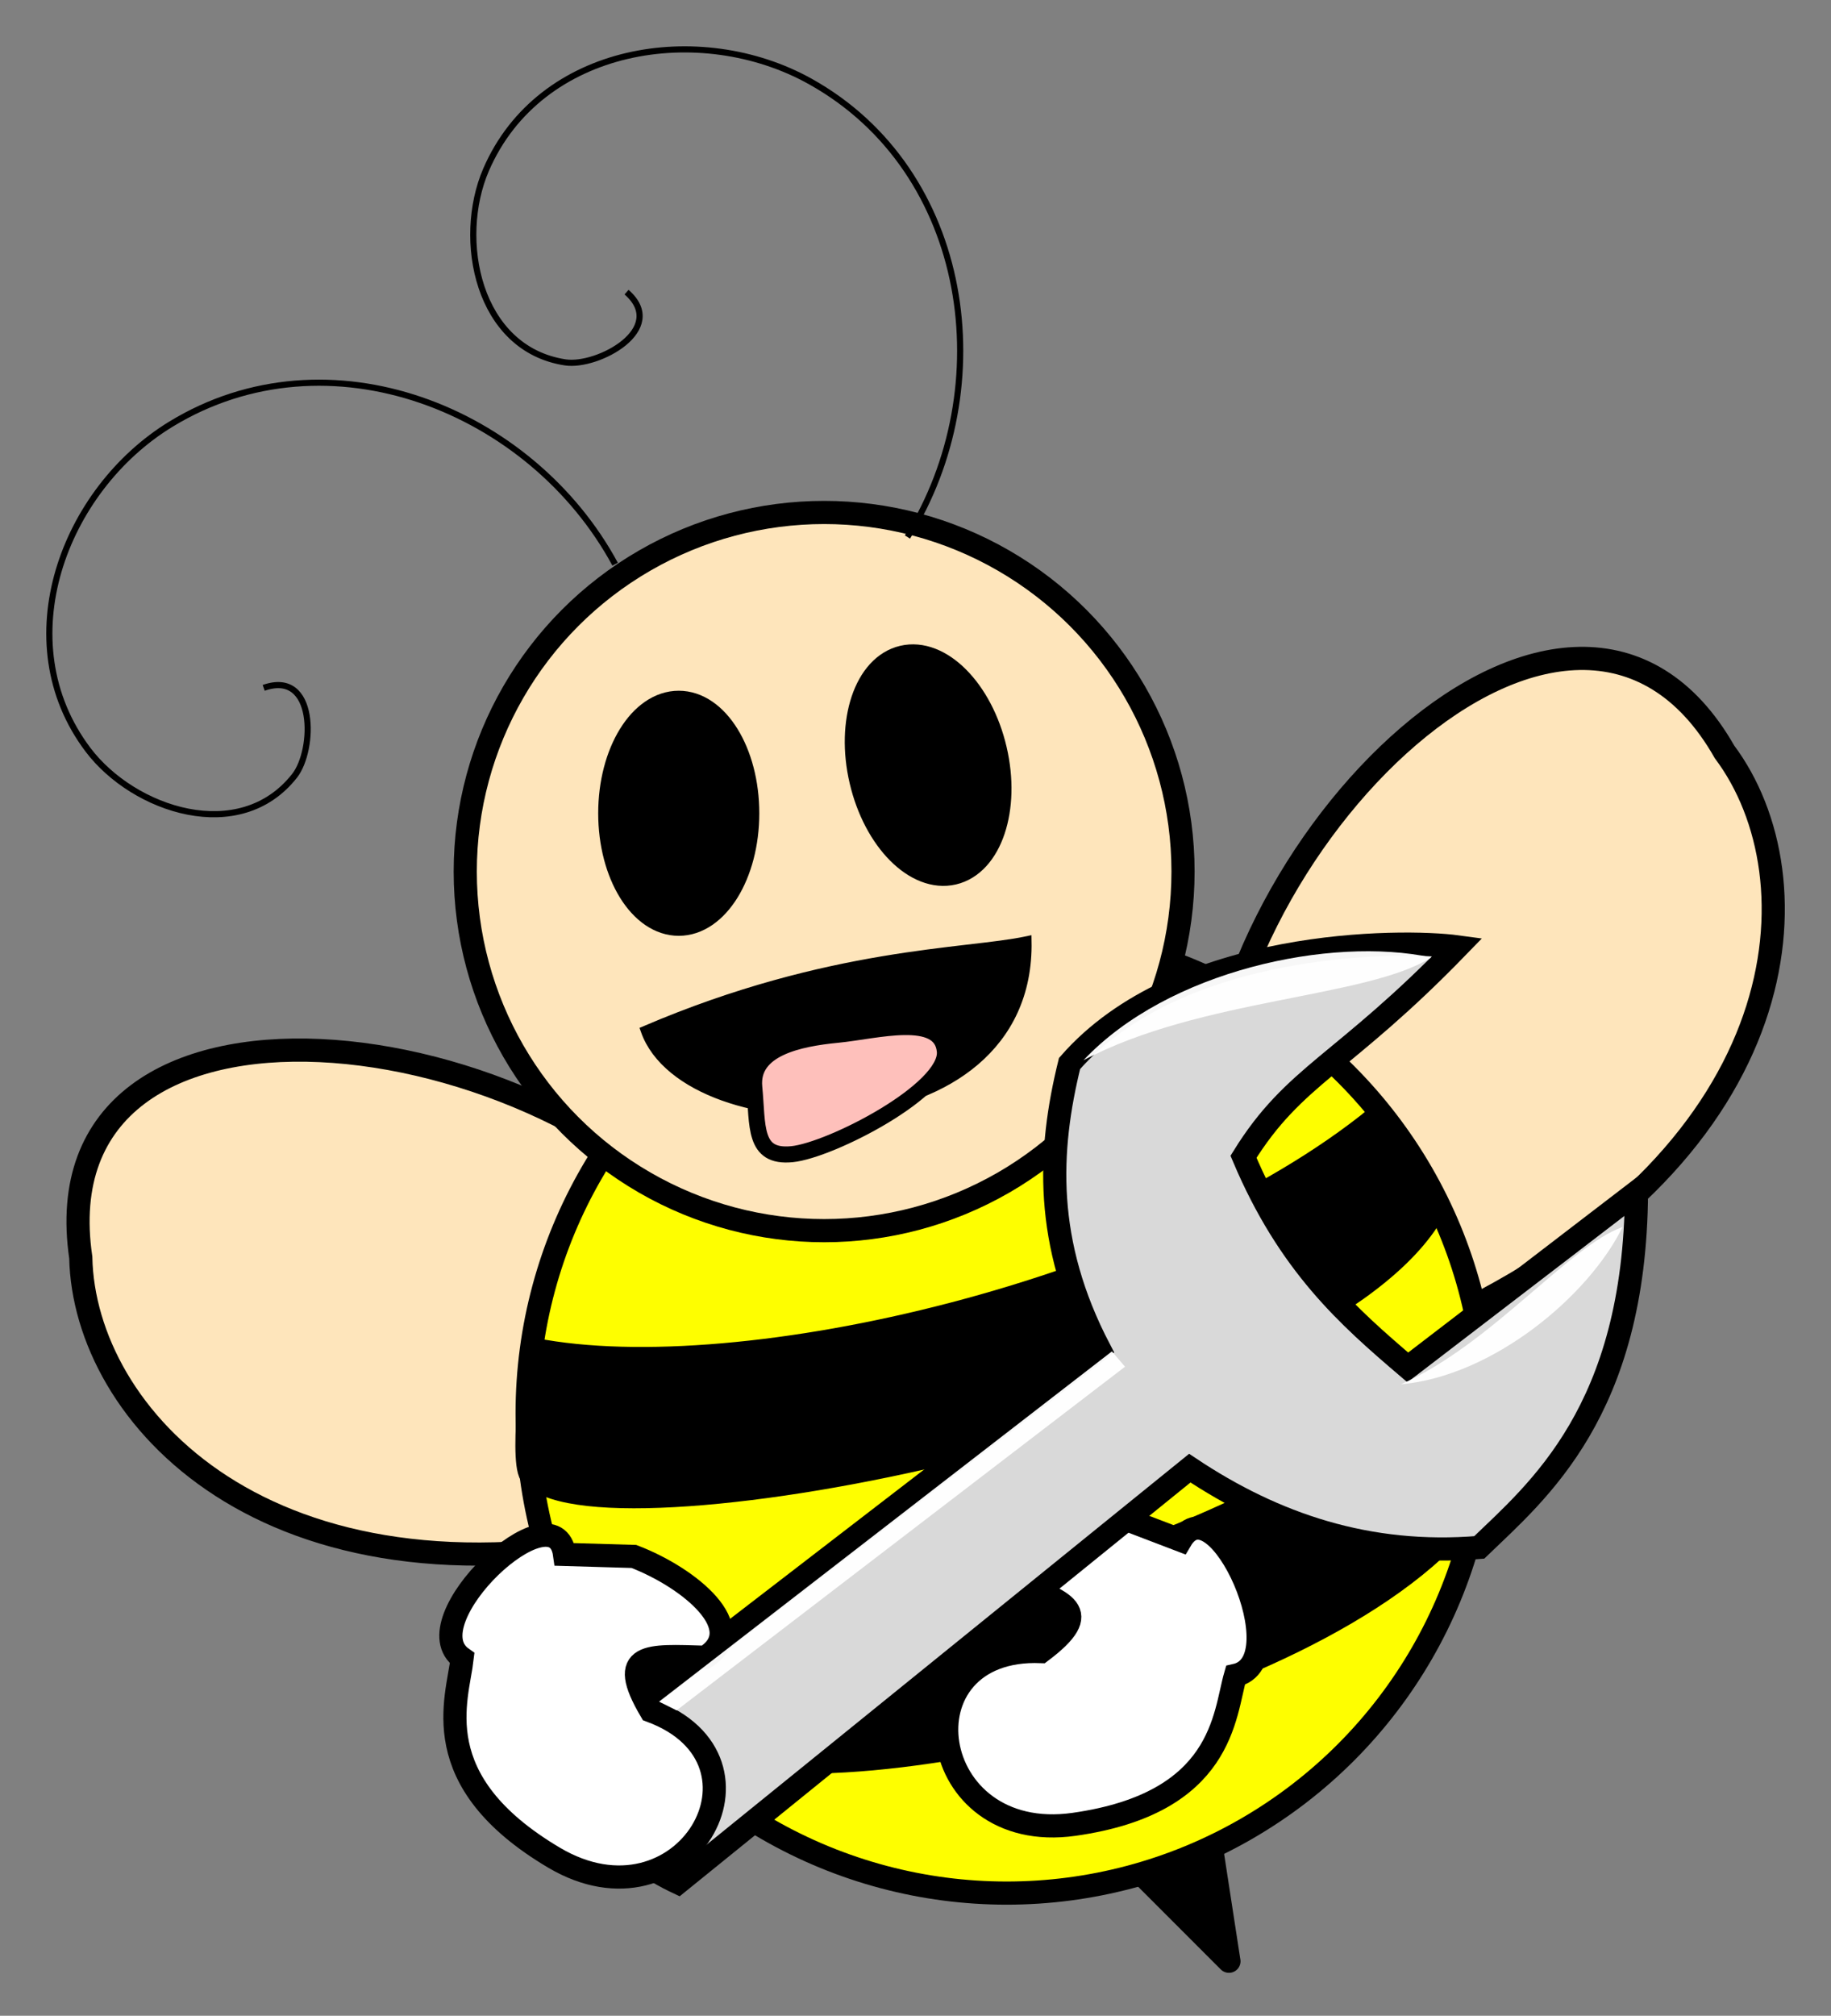 <svg width="79.089mm" height="87.019mm" version="1.1" viewBox="0 0 79.089 87.019" xmlns="http://www.w3.org/2000/svg">
 <rect x="0" y="0" width="79.089" height="87.019" fill="#808080" stroke="none"/>
 <g transform="translate(-11.976 -26.049)">
  <g stroke="#000">
   <g>
    <path d="m64.195 75.57c-0.121-13.011 15.697-28.609 22.271-17.061 4.077 5.447 3.251 17.14-11.732 24.381z" fill="#fee5bb"/>
    <path d="m60.725 106.38c4.593 4.593 4.333 4.333 4.333 4.333l-0.867-5.633z"/>
    <path d="m43.519 80.076c-7.912-10.329-29.978-12.889-28.054 0.259 0.139 6.802 7.986 15.511 24.252 11.997z" fill="#fee5bb"/>
   </g>
   <circle cx="55.458" cy="87.06" r="20.713" fill="#fefe00" stroke-linecap="round" stroke-linejoin="round"/>
   <circle cx="47.574" cy="63.674" r="15.502" fill="#fee5bb" stroke-linecap="round" stroke-linejoin="round"/>
  </g>
  <g stroke="#000">
   <g>
    <path d="m36.902 95.895c12.743 2.506 29.227-3.255 38.468-10.769l0.535 5.542c-5.478 8.414-28.7 13.684-34.499 10.523-3.661-1.621-4.503-5.296-4.503-5.296z"/>
    <path d="m39.858 70.536c7.97-3.407 13.838-3.303 16.469-3.862 0.178 9.149-14.671 8.939-16.469 3.862z" stroke-width=".413"/>
    <path d="m35.045 84.305c8.964 1.75 27.148-2.499 36.389-10.013l2.235 4.408c-5.478 8.414-35.314 14.251-38.657 11.09-0.637-0.109 0.033-5.485 0.033-5.485z"/>
   </g>
   <ellipse cx="41.294" cy="61.158" rx="2.929" ry="4.74" stroke-linecap="round" stroke-linejoin="round" stroke-width="1.1"/>
   <ellipse transform="rotate(-13.189)" cx="37.213" cy="69.4" rx="2.929" ry="4.74" stroke-linecap="round" stroke-linejoin="round" stroke-width="1.1"/>
  </g>
  <g stroke="#000">
   <path d="m52.788 71.424c0.161 1.67-4.939 4.289-6.609 4.451-1.67 0.161-1.462-1.225-1.623-2.895-0.161-1.67 1.923-2.099 3.593-2.26 1.67-0.161 4.478-0.965 4.639 0.705z" fill="#fec0bb" stroke-linecap="round" stroke-linejoin="round" stroke-width=".693"/>
   <path transform="rotate(265.62 24.205 54.338)" d="m22.868 53.394c0.626 2.338-2.842 1.998-3.886 1.041-2.828-2.593-0.95-7.048 1.803-8.813 4.926-3.157 11.274-0.195 13.74 4.648 3.619 7.108-0.55 15.57-7.493 18.667" fill="none" stroke-width=".265"/>
   <path transform="rotate(-33.939 6.812 19.53)" d="m22.868 53.394c0.626 2.338-2.842 1.998-3.886 1.041-2.828-2.593-0.95-7.048 1.803-8.813 4.926-3.157 11.274-0.195 13.74 4.648 3.619 7.108-0.55 15.57-7.493 18.667" fill="none" stroke-width=".265"/>
   <path d="m60.174 91.471c-2.627-0.07-5.847 0.957-4.518 2.836 2.338 0.892 3.633 1.273 1.288 3.039-6.183-0.245-5.03 8.374 1.428 7.458 6.459-0.916 6.477-4.728 6.968-6.429 2.689-0.597-0.845-8.425-2.366-5.835z" fill="#fff"/>
   <path d="m36.809 101.72 22.657-17.427c-2.401-4.597-2.221-8.557-1.292-12.332 4.698-5.382 14.35-5.363 16.76-5.036-4.964 5.117-7.043 5.509-9.246 9.061 1.964 4.655 4.524 6.9 7.097 9.094l9.878-7.57c-0.056 9.469-4.277 12.914-6.792 15.34-4.789 0.397-8.856-0.991-12.502-3.422l-22.106 17.897c-2.278-1.071-3.949-2.752-4.455-5.605z" fill="#d9d9d9"/>
  </g>
  <g fill="#fff">
   <path d="m39.357 93.24c2.453 0.943 5.033 3.126 3.085 4.352-2.502-0.073-3.843-0.217-2.355 2.312 5.804 2.145 1.435 9.663-4.179 6.34-5.614-3.323-4.169-6.85-3.969-8.61-2.254-1.583 4.011-7.457 4.423-4.482z" stroke="#000"/>
   <g fill-opacity=".968">
    <path d="m58.775 71.821c3.648-3.876 10.682-5.367 15.025-4.441-2.744 1.751-9.977 1.762-15.025 4.441z"/>
    <path d="m72.488 85.808c3.971-0.352 8.107-3.803 9.574-6.789-2.302 0.804-5.659 5.058-9.574 6.789z"/>
    <path d="m60.004 84.388 0.567 0.661-19.371 14.836-0.756-0.378z"/>
   </g>
  </g>
 </g>
</svg>
